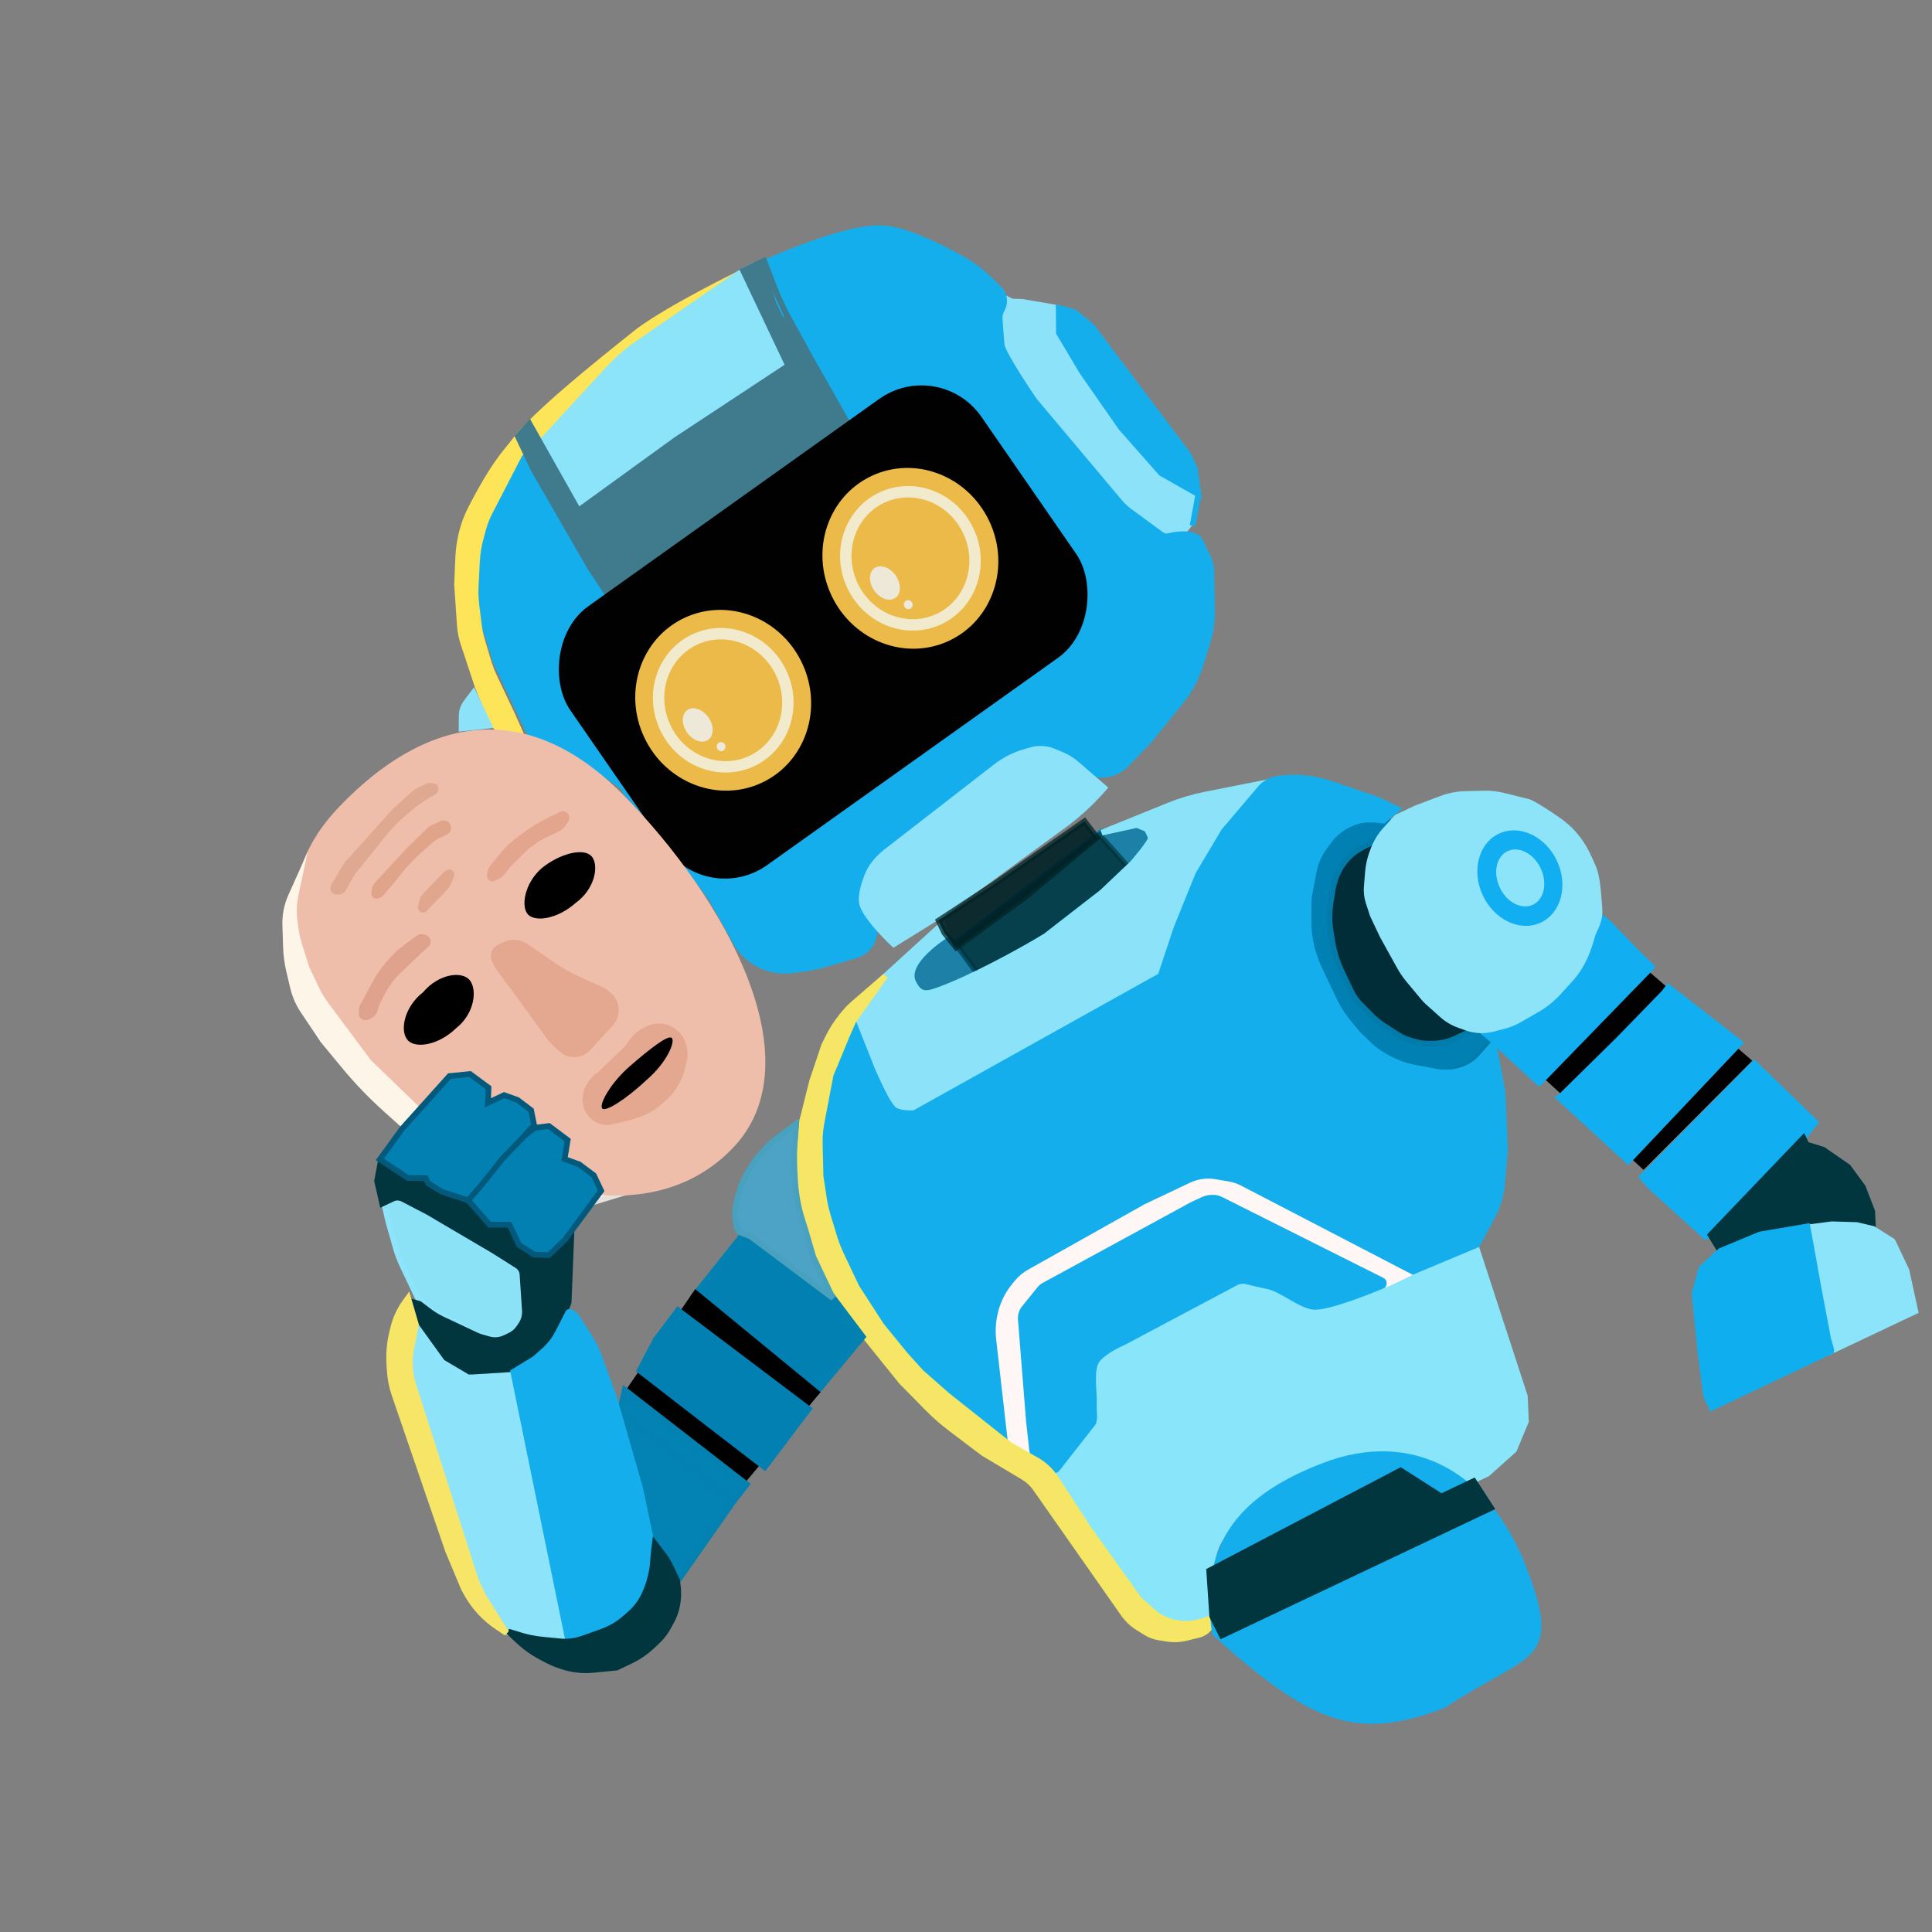 <svg width="339" height="339" viewBox="0 0 339 339" fill="none" xmlns="http://www.w3.org/2000/svg">
<rect x="0" y="0" width="339" height="339" fill="#808080" stroke="none"/>
<g clip-path="url(#clip0_139_475)">
<path d="M102.784 211.333L104.752 209.379L117.584 206.834L102.784 211.333Z" fill="#FDF5E8" stroke="#E7E1DB"/>
<path d="M103.981 107.122L106.734 104.793L92.153 79.605L86.5 89.066L84.835 95.769L84.032 102.853L85.108 110.072L87.051 116.248L93.338 129.515L97.215 130.675L100.967 132.367L106.496 136.056L111.349 139.593L103.786 129.06L100.324 118.24L101.764 113.457L103.981 107.122Z" fill="#14AEEC" stroke="#14AEEC"/>
<path d="M91.776 226.582L91.222 222.666L71.163 209.937L69.71 210.074L67.407 211.165L68.161 214.435L69.47 219.035C69.757 220.042 70.126 221.024 70.574 221.97L73.257 227.631L75.361 229.63L83.404 233.939L87.843 235.068L90.501 233.809L91.955 231.385L91.776 226.582Z" fill="#8BE2F6" stroke="#8EE4FB"/>
<path d="M98.063 233.03L99.779 228.511L100.302 215.408L96.247 219.301L93.721 219.237L91.167 218.475L89.305 214.547L86.532 214.441L84.261 212.521L82.268 210.389L79.654 209.183L75.719 207.105L74.459 206.361L72.239 206.624L68.951 204.633L66.829 203.667L66.166 207.215L67.072 211.202L68.892 210.339C69.457 210.072 70.115 210.084 70.671 210.372L75.108 212.678L86.54 219.406L90.748 222.059C91.289 222.401 91.635 222.981 91.677 223.619L92.095 229.948C92.153 230.837 91.913 231.721 91.412 232.459L91.06 232.978C90.659 233.568 90.108 234.04 89.463 234.345L88.592 234.758C87.718 235.172 86.722 235.256 85.791 234.992L84.56 234.644C84.19 234.54 83.829 234.405 83.482 234.241L77.625 231.482C76.817 231.101 76.05 230.638 75.336 230.1L73.584 228.778L72.63 228.52L72.231 234.861L76.187 238.901L80.95 241.928L88.931 241.853L91.221 239.821L95.704 236.672L98.063 233.03Z" fill="#01363F" stroke="#01363F"/>
<path d="M77.604 239.018L82.122 241.688L83.021 241.67L89.705 241.25L99.378 288.163L92.693 287.782L88.275 286.127L84.013 278.882L71.593 239.58L73.195 232.905L77.604 239.018Z" fill="#8DE3F9" stroke="#8EE4FB"/>
<path d="M91.201 79.687L129.569 48.101C129.569 48.101 117.873 53.791 112.05 58.059C103.642 64.744 94.092 72.508 90.463 77.136C89.946 77.795 89.432 78.453 88.897 79.098C86.495 81.997 84.133 86.25 82.543 89.379C81.182 92.057 80.512 95.017 80.388 98.018L80.199 102.577L80.681 109.688C80.754 110.779 80.966 111.856 81.309 112.894L83.77 120.33L86.399 126.836L89.372 130.238L92.175 130.566L89.796 125.226L86.828 118.962C86.346 117.944 85.943 116.891 85.622 115.812L84.572 112.28C84.319 111.431 84.138 110.563 84.029 109.685L83.593 106.164C83.458 105.072 83.418 103.972 83.474 102.874L83.694 98.505C83.763 97.135 83.98 95.777 84.342 94.454L84.791 92.808C85.069 91.793 85.452 90.809 85.936 89.874L91.201 79.687Z" fill="#FDE55A" stroke="#FEE457"/>
<path d="M208.96 91.688L210.12 86.256L203.676 82.38L199.471 77.363L191.998 67.124L185.957 58.567L185.446 54.005L179.331 52.966L177.562 52.908L173.416 50.879L175.308 54.872L175.08 58.917L176.939 62.84L181.252 69.931L196.517 89.237L203.51 94.271L206.215 95.115L208.96 91.688Z" fill="#8CE2F9" stroke="#8CE2F9"/>
<path d="M209.642 82.214L210.268 86.728L203.752 83.033L196.733 75.082L189.876 65.24L185.809 58.413L185.768 54.017L188.445 54.719L191.515 57.208L208.452 79.702L209.642 82.214Z" fill="#14AEEC"/>
<path d="M209.256 92.255L210.268 86.728M210.268 86.728L209.642 82.214L208.452 79.702L192.032 57.894C191.689 57.438 191.291 57.026 190.848 56.667L188.948 55.126C188.617 54.858 188.232 54.663 187.82 54.555L185.768 54.017L185.809 58.413L189.876 65.24L196.733 75.082L203.752 83.033L210.268 86.728Z" stroke="#14AEEC"/>
<path d="M164.198 106.507C163.346 106.911 162.436 106.777 162.166 106.208C161.896 105.639 162.369 104.85 163.222 104.446C164.075 104.042 164.985 104.176 165.254 104.745C165.524 105.314 165.051 106.103 164.198 106.507Z" fill="#D9D9D9"/>
<path d="M94.597 81.771C93.639 80.615 93.683 78.93 94.7 77.826L106.635 64.858C108.245 63.108 110.045 61.544 112.002 60.193L131.72 46.583L136.612 56.907L139.905 63.855L101.298 89.861L94.597 81.771Z" fill="#8CE4FA" stroke="#8DE4F7"/>
<path d="M203.208 93.388C203.931 93.919 204.281 94.254 205.153 94.043C206.852 93.631 209.866 93.382 210.615 94.962L212.016 97.92C212.356 98.636 212.538 99.417 212.55 100.21L212.66 107.15C212.69 109.063 212.416 110.968 211.846 112.794L210.62 116.725C209.902 119.027 208.752 121.172 207.232 123.044L201.629 129.945L197.67 134.073C195.288 136.557 191.327 136.589 188.904 134.145C187.98 133.212 186.779 132.601 185.481 132.403L184.28 132.22C182.907 132.01 181.505 132.095 180.168 132.468L178.414 132.957C177.173 133.303 176.012 133.885 174.992 134.672L155.098 150.02C153.875 150.963 152.912 152.202 152.301 153.62L152.154 153.96C151.822 154.729 151.63 155.552 151.587 156.389L151.541 157.284C151.484 158.391 151.827 159.483 152.507 160.359C154.51 162.942 153.278 166.732 150.138 167.642L144.826 169.183C143.585 169.543 142.319 169.809 141.038 169.981L139.068 170.245C134.756 170.823 130.565 168.547 128.703 164.616L128.594 164.386L124.854 157.719L116.679 146.531L109.74 138.942C109.315 138.478 109.859 137.772 110.417 138.065C110.467 138.092 110.513 138.126 110.554 138.167L117.776 145.426C119.982 147.643 123.098 148.7 126.198 148.283L127.833 148.063L135.535 147.597C137.332 147.488 139.066 146.896 140.554 145.884L169.986 125.865L182.474 115.185C183.371 114.418 184.125 113.498 184.702 112.468L186.664 108.961C187.405 107.636 187.835 106.158 187.921 104.642L188.021 102.858C188.086 101.706 187.951 100.55 187.622 99.444L186.589 95.971C186.256 94.851 185.729 93.797 185.032 92.859L174.854 79.159C174.432 78.591 173.951 78.07 173.419 77.603L172.907 77.154C172.152 76.493 171.302 75.948 170.386 75.54L165.688 73.446C164.776 73.039 163.808 72.771 162.816 72.652L161.192 72.455C160.185 72.334 159.166 72.366 158.169 72.551L155.614 73.025C155.042 73.131 154.486 73.311 153.96 73.56C150.867 75.026 147.168 73.938 145.361 71.033L135.279 54.825C135.254 54.786 135.234 54.743 135.219 54.699L132.481 46.875C132.461 46.819 132.378 46.842 132.389 46.9C132.391 46.906 132.389 46.913 132.394 46.91C132.63 46.799 149.721 38.732 156.166 40.204C160.178 40.827 165.89 43.787 169.101 45.597C170.738 46.519 172.22 47.683 173.572 48.989L175.278 50.636C176.267 51.591 176.481 53.095 175.798 54.288C175.506 54.798 175.37 55.383 175.41 55.97C175.492 57.193 175.642 59.359 175.753 60.497C175.913 62.139 181.503 70.283 181.503 70.283L196.462 88.081C196.973 88.689 197.555 89.234 198.195 89.704L203.208 93.388Z" fill="#14AEEC" stroke="#14AEEC"/>
<path d="M140.271 82.272L150.057 76.662L142.055 62.531L137.411 55.648L136.156 52.999L133.959 45.443L132.122 46.313L130.349 47.39L138.354 64.284L118.689 77.252L101.532 89.679L92.948 74.44L90.924 76.692L93.658 82.462L103.574 99.661L107.966 106.338L110.977 103.776L140.271 82.272Z" fill="#3F7B8D"/>
<path d="M150.009 76.56L140.223 82.17L110.929 103.674M150.009 76.56L147.813 77.601L138.306 64.182M150.009 76.56L138.618 58.195L137.83 54.816M150.009 76.56L142.007 62.429L137.83 54.816M110.929 103.674L101.484 89.578M110.929 103.674L107.918 106.236L103.525 99.559L93.609 82.36L90.876 76.59L92.899 74.338L101.484 89.578M138.306 64.182L118.641 77.15L101.484 89.578M138.306 64.182L130.301 47.288L132.074 46.211L133.911 45.341L136.462 51.929L137.83 54.816" stroke="#3F7B8D"/>
<path d="M165.164 160.507L186.647 144.817C189.069 143.047 191.296 141.023 193.287 138.78L193.76 138.247L188.937 134.076C188.123 133.373 187.201 132.805 186.207 132.395L184.854 131.837C183.584 131.314 182.173 131.242 180.856 131.634L179.656 131.991C177.876 132.521 176.209 133.376 174.741 134.515L155.534 149.409C154.051 150.559 152.8 152.004 152.133 153.758C151.556 155.273 151.022 157.127 151.241 158.394C151.672 160.88 156.821 165.679 156.821 165.679L165.164 160.507Z" fill="#8CE2F9" stroke="#8CE2F9"/>
<path d="M199.766 144.857C199.062 144.662 193.259 145.969 193.259 145.969L167.622 165.451L165.902 164.216L162.284 166.955L159.833 170.403C159.833 170.403 159.544 171.201 160.133 172.154C160.068 172.973 161.018 174.022 161.018 174.022L163.882 174.478L171.479 170.878L172.776 170.264L182.726 164.445L190.58 158.673C191.649 157.72 193.395 156.186 194.778 155.021L196.799 153.44C197.392 153.159 200.579 149.073 202.098 147.065L200.874 145.279C200.874 145.279 200.471 145.052 199.766 144.857Z" fill="#0282B2" fill-opacity="0.78"/>
<path d="M196.799 153.44C197.392 153.159 200.579 149.073 202.098 147.065L200.874 145.279C200.874 145.279 200.471 145.052 199.766 144.857C199.062 144.662 193.259 145.969 193.259 145.969L167.622 165.451M196.799 153.44C196.206 153.721 192.406 157.046 190.58 158.673L182.726 164.445M196.799 153.44L182.726 164.445M167.622 165.451L165.902 164.216L162.284 166.955L159.833 170.403C159.833 170.403 159.544 171.201 160.133 172.154C160.068 172.973 161.018 174.022 161.018 174.022L163.882 174.478L171.479 170.878M167.622 165.451L171.479 170.878M182.726 164.445L172.776 170.264L171.479 170.878" stroke="#0682B3"/>
<path d="M198.037 152.222L192.917 146.525L167.713 165.644L171.725 171.078L182.292 165.124L190.394 159.077L198.037 152.222Z" fill="#013038" fill-opacity="0.8" stroke="#01303A" stroke-opacity="0.63"/>
<path d="M217.283 142.078L221.927 137.354L211.509 139.423C209.288 139.864 207.114 140.514 205.016 141.364L193.32 146.098L199.49 144.752L201.181 145.449C201.181 145.449 201.759 146.346 201.914 146.994C202.068 147.643 198.688 151.52 198.688 151.52L193.364 156.566L183.467 164.252C179.563 166.654 170.434 171.673 164.532 173.776C162.526 174.491 161.323 174.666 160.225 172.347C158.509 168.727 165.995 164.093 165.995 164.093L165.903 163.899L165.419 162.079L153.164 173.248C153.164 173.248 148.369 177.176 147.126 179.342C145.979 181.343 150.629 181.468 150.629 181.468C150.629 181.468 155.286 194.009 157.129 195.185C158.972 196.362 159.717 195.221 159.717 195.221L203.712 171.063L207.747 158.347L212.321 148.845L217.283 142.078Z" fill="#8CE2F9" stroke="#89E4F9"/>
<path d="M190.294 144.099L192.499 146.965L179.846 157.455L167.777 166.258L165.718 163.699L164.692 161.533L174.378 155.176L190.294 144.099Z" fill="#012126" fill-opacity="0.9" stroke="#012327" stroke-opacity="0.74"/>
<path d="M254.557 183.09L258.579 181.184L258.3 180.595L256.247 179.727L252.808 177.914L252.494 177.581L251.738 177.14L249.891 174.892L246.98 171.389L242.939 164.016L241.328 160.616L240.642 156.857L240.803 151.257L242.284 146.793L238.836 148.426L236.756 149.812L235.149 151.534L233.188 156.306L232.613 162.023L233.873 168.312L237.467 175.896L240.761 179.218L244.444 181.877L248.841 183.237L253.344 183.664L254.557 183.09Z" fill="#012D38" stroke="#012D38"/>
<path d="M262.272 182.273L260.12 181.084L258.396 180.797L256.605 181.646L255.495 182.172C254.112 182.827 252.597 183.157 251.067 183.134L250.589 183.127C249.771 183.115 248.958 182.992 248.174 182.761L247.359 182.52C246.642 182.309 245.959 181.998 245.328 181.597L243.049 180.147C242.173 179.59 241.362 178.938 240.631 178.202L238.77 176.329C238.051 175.604 237.459 174.762 237.022 173.839L235.323 170.253C234.621 168.772 234.125 167.202 233.848 165.586L233.509 163.607C233.215 161.893 233.202 160.142 233.472 158.424L233.821 156.2C233.994 155.102 234.331 154.037 234.823 153.04L234.916 152.851C235.633 151.398 236.717 150.156 238.061 149.25C238.527 148.935 239.016 148.656 239.525 148.415L241.603 147.431L244.329 144.404L242.299 143.473L238.416 143.42L235.824 144.333L233.846 145.586L232.42 147.366L230.496 150.17C230.496 150.17 229.846 152.434 229.579 153.922C229.312 155.408 229.185 158.114 229.088 160.215L229.088 160.228C228.989 162.33 228.984 163.741 228.984 163.741L229.861 167.505L232.577 173.237L234.682 177.681L240.446 183.94L246.778 187.406L253.953 188.502L258.339 186.424L262.272 182.273Z" fill="#0181B3" stroke="#017CAA"/>
<path d="M318.535 196.938L316.334 199.794L300.17 216.602L299.305 217.011L289.485 208.1L288.137 206.531L307.798 186.568L318.535 196.938Z" fill="#11AEF1" stroke="#11AEF1"/>
<path d="M288.369 204.574L306.73 186.152L289.542 171.316L271.872 189.411L288.369 204.574Z" fill="black" stroke="black"/>
<path d="M267.558 244.988L258.686 217.804L242.254 225.905L233.148 229.195L229.606 228.744L221.459 224.797L217.702 224.211L192.956 237.593L191.35 238.354L190.658 247.909L188.602 252.668L182.695 257.123L198.431 279.477L203.402 283.904L207.156 285.122L210.64 284.812L213.543 283.436L212.794 274.809C212.728 274.053 212.807 273.291 213.025 272.564L213.136 272.196C213.464 271.103 214.016 270.09 214.756 269.221C215.427 268.432 216.241 267.777 217.155 267.289L234.384 258.1C236.083 257.194 237.962 256.676 239.886 256.585L239.923 256.583L240.851 256.625C242.131 256.684 243.371 257.093 244.435 257.807L247.765 260.044L252.653 262.538L254.939 261.456L260.992 258.587L265.665 254.402L267.753 249.39L267.558 244.988Z" fill="#89E5F9" stroke="#89E5F9"/>
<path d="M272.702 192.473L285.712 204.446L306.054 182.937L292.642 172.499L291.601 173.876L283.632 182.071L273.24 192.298L272.702 192.473Z" fill="#11AEF1"/>
<path d="M289.818 169.694L270.094 190.002" stroke="#11AEF1"/>
<path d="M289.788 169.63C283.027 163.215 280.689 159.474 280.047 161.215L280.122 160.724C280.122 160.724 280.081 160.957 280.013 161.318C279.967 161.473 279.931 161.661 279.904 161.886C279.691 162.992 279.366 164.578 279.146 165.208C278.571 166.861 277.186 169.213 277.186 169.213L274.396 172.743L272.661 174.827L270.991 176.091L266.666 178.456L265.368 179.071L260 180.511L260.059 180.956L261.686 182.314L270.002 189.967L289.788 169.63Z" fill="#11AEF1"/>
<path d="M289.788 169.63C281.983 162.224 280.072 158.382 279.861 162.425L280.122 160.724C280.122 160.724 279.499 164.196 279.146 165.208C278.571 166.861 277.186 169.213 277.186 169.213L274.396 172.743L272.661 174.827L270.991 176.091L266.666 178.456L265.368 179.071L260 180.511L260.059 180.956L261.686 182.314L270.002 189.967L289.788 169.63Z" stroke="#11AEF1"/>
<path d="M325.632 214.789L328.649 215.568L328.509 212.558L326.864 208.29L324.292 204.777L319.9 201.733L316.976 200.831L316.427 199.672L300.139 216.695L301.79 219.383L308.49 216.602L317.156 215.256L321.626 214.794L325.632 214.789Z" fill="#01363F" stroke="#01363F"/>
<path d="M320.855 234.717L321.397 237.457L336.1 230.176L334.109 221.025L332.028 217.752L328.679 215.632L325.786 214.953L321.41 214.818L317.279 215.356L320.855 234.717Z" fill="#8CE4FA"/>
<path d="M336.098 230.492L321.397 237.457M321.397 237.457L320.855 234.717L317.279 215.356L321.41 214.818L325.786 214.953L328.679 215.632L332.028 217.752L334.109 221.025L336.1 230.176L321.397 237.457Z" stroke="#8CE4FA"/>
<path d="M300.52 247.35L321.274 237.516L321.308 236.79L320.762 234.84L319.048 225.795L317.666 218.09L317.125 215.192L308.798 216.614L301.851 219.511L298.54 222.579L297.348 226.929L298.378 237.403L299.391 244.967L300.52 247.35Z" fill="#0FAFEF" stroke="#0FAFEF"/>
<path d="M280.448 156.942L280.643 159.394C280.725 160.428 280.549 161.467 280.13 162.416L279.491 163.862L278.885 165.831C278.457 167.221 277.852 168.551 277.085 169.787L277.057 169.832C276.646 170.495 276.176 171.12 275.652 171.699L273.538 174.037C272.402 175.293 271.074 176.361 269.604 177.201L266.463 178.995C265.714 179.422 264.913 179.751 264.08 179.973L262.047 180.515C260.471 180.935 258.805 180.864 257.271 180.311L255.982 179.845C254.894 179.453 253.893 178.855 253.032 178.084L250.513 175.829C250.259 175.601 250.022 175.355 249.803 175.093L247.178 171.94C246.574 171.215 246.04 170.434 245.583 169.608L242.603 164.228L241.733 162.392L240.863 160.557L240.14 158.331C239.856 157.454 239.747 156.53 239.82 155.611L240.023 153.066C240.119 151.871 240.379 150.696 240.796 149.573L240.959 149.133C241.446 147.823 242.178 146.618 243.116 145.581L245.073 143.421L248.408 141.84L252.882 140.152C254.252 139.635 255.701 139.353 257.166 139.318L260.381 139.242C261.544 139.215 262.706 139.344 263.834 139.625L268.278 140.734C268.278 140.734 269.397 141.122 273.452 143.932C277.507 146.743 278.763 150.471 279.515 152.1C280.268 153.729 280.448 156.942 280.448 156.942Z" fill="#8DE4F8" stroke="#8DE4F8"/>
<path d="M268.543 159.113C266.496 160.083 263.881 158.851 262.701 156.361C261.521 153.871 262.224 151.066 264.271 150.097C266.318 149.127 268.933 150.359 270.113 152.849C271.293 155.339 270.59 158.143 268.543 159.113Z" fill="#8CE6FB"/>
<path d="M270.379 161.871C266.797 163.568 262.24 161.455 260.201 157.151C258.162 152.847 259.412 147.982 262.994 146.285C266.576 144.588 271.133 146.701 273.172 151.005C275.212 155.309 273.961 160.173 270.379 161.871Z" fill="#11AEF1"/>
<path d="M268.976 158.75C266.998 159.688 264.396 158.343 263.166 155.746C261.936 153.15 262.542 150.285 264.521 149.347C266.499 148.41 269.101 149.755 270.331 152.351C271.561 154.948 270.955 157.812 268.976 158.75Z" fill="#8CE4FA"/>
<path d="M263.663 191.754L262.07 183.125L259.856 185.611C259.232 186.311 258.474 186.879 257.626 187.281L257.524 187.329C255.815 188.139 253.895 188.39 252.035 188.046L248.264 187.349C246.944 187.105 245.662 186.685 244.453 186.1L243.723 185.746L242.875 185.272C241.867 184.708 240.938 184.013 240.114 183.204L238.104 181.232L236.425 179.175C235.505 178.048 234.725 176.814 234.102 175.499L231.529 170.069C230.7 168.32 230.124 166.461 229.817 164.55C229.686 163.736 229.62 162.914 229.62 162.09L229.617 158.533C229.617 157.894 229.678 157.257 229.799 156.63L230.501 152.994C230.813 151.379 231.482 149.855 232.461 148.534L233.23 147.495C234.111 146.305 235.272 145.351 236.61 144.717L236.899 144.58C238.009 144.054 239.226 143.79 240.454 143.81L241.483 143.827L242.735 143.999L245.158 141.967L241.808 140.361L234.016 137.679C232.467 137.146 230.866 136.773 229.24 136.567C227.912 136.399 226.57 136.387 225.239 136.531L224.392 136.622C223.119 136.76 221.947 137.38 221.118 138.356L214.756 145.845L210.253 153.42L206.45 162.793L203.637 171.223L160.444 195.317C160.444 195.317 158.294 195.506 157.026 194.807C155.757 194.109 153.053 187.7 153.053 187.7L149.885 179.737L146.709 186.762L145.422 191.868L144.067 198.108L144.003 205.315L144.957 212.277L147.642 217.944L152.998 229.763L163.518 243.149L178.318 254.59L175.705 233.432L176.778 228.034L179.847 224.135L205.12 210.109L211.667 207.007L218.225 208.395L243.089 225.146L259.194 218.398L261.828 213.506C262.797 211.705 263.388 209.725 263.564 207.687L264.079 201.731L263.663 191.754Z" fill="#14AEEC" stroke="#14AEEC"/>
<path d="M215.49 207.796C216.21 207.917 216.906 208.15 217.554 208.486L246.794 223.675L243.283 225.339L215.202 210.96L211.897 210.66C210.652 210.547 209.4 210.77 208.271 211.305L183.972 224.714C182.606 225.467 181.417 226.503 180.482 227.751L178.806 229.989L179.984 243.143L180.914 254.816L177.393 253.437L175.296 235.012C175.122 233.477 175.222 231.924 175.592 230.425L175.607 230.362C176.028 228.658 176.818 227.066 177.921 225.7L178.369 225.145C179.008 224.354 179.791 223.692 180.678 223.194L201.084 211.739L209.013 207.982C210.308 207.369 211.76 207.167 213.173 207.405L215.49 207.796Z" fill="#FFF6F6" stroke="#FFF6F6"/>
<path d="M230.312 229.277C232.868 229.722 242.539 225.613 242.539 225.613C242.919 225.433 242.911 224.872 242.525 224.678L215.349 211.052C214.874 210.814 213.653 210.115 213.136 210.171C212.403 210.1 211.663 210.227 210.996 210.539C210.186 210.919 209.173 211.395 208.985 211.498L183.208 225.539C182.905 225.704 182.636 225.928 182.416 226.199L179.723 229.534C179.277 230.084 179.061 230.796 179.119 231.522L180.543 249.389L181.093 254.355C181.21 255.403 181.88 256.315 182.832 256.729L184.101 257.277C184.245 257.34 184.366 257.456 184.435 257.603C184.64 258.034 185.206 258.113 185.491 257.749L191.771 249.725C192.196 249.181 191.866 247.142 191.928 246.439C192.094 244.533 191.29 240.534 192.395 238.805C193.5 237.076 197.125 235.539 197.125 235.539L216.831 225.073C217.448 224.745 218.171 224.677 218.858 224.858C219.671 225.072 220.892 225.372 222.317 225.652C224.921 226.165 227.757 228.832 230.312 229.277Z" fill="#14AEEC" stroke="#14AEEC"/>
<path d="M210.346 286.854C211.764 286.503 212.816 285.309 212.986 283.858L210.664 284.546C209.27 284.959 207.797 285.028 206.371 284.748L206.096 284.693C204.694 284.418 203.392 283.772 202.324 282.823L199.904 280.672L190.933 268.125L185.289 259.427C184.395 258.049 183.174 256.913 181.736 256.118L181.16 255.8L177.226 253.563L166.204 244.827L161.604 240.775L158.809 237.68L154.652 232.579L150.281 225.812L147.654 220.269C147.126 219.154 146.681 218.001 146.323 216.821L145.295 213.432C144.957 212.318 144.7 211.181 144.527 210.029L143.98 206.384L143.845 200.743C143.815 199.465 143.921 198.187 144.161 196.931L145.758 188.586L148.687 181.52L149.746 179.126L155.33 171.275L149.718 176.135C149.17 176.61 148.662 177.13 148.2 177.689L147.809 178.164C146.827 179.354 145.986 180.654 145.303 182.038L144.603 183.456L142.495 189.728L140.741 196.746L139.649 210.521L141.82 220.341L143.711 224.334L146.482 226.728L151.969 234.735L158.147 242.413L162.772 247.111C164.039 248.397 165.397 249.589 166.838 250.677L172.585 255.017L179.557 259.174C180.405 259.68 181.137 260.36 181.704 261.17L197.101 283.142C197.8 284.139 198.693 284.983 199.727 285.625L201.104 286.479C201.777 286.897 202.526 287.177 203.308 287.304L204.757 287.538C205.884 287.721 207.037 287.673 208.146 287.399L210.346 286.854Z" fill="#F6E567" stroke="#F5E663"/>
<path d="M148.077 107.6C151.902 115.674 161.751 119.022 170.075 115.078C178.399 111.134 182.045 101.392 178.22 93.318C174.394 85.244 164.545 81.895 156.221 85.84C147.897 89.784 144.251 99.526 148.077 107.6Z" fill="#FAC32B"/>
<rect width="88.669" height="55.178" rx="13" transform="matrix(-0.814 0.58 0.569 0.823 164.834 62.474)" fill="#010101"/>
<path d="M70.154 191.619C52.513 173.665 44.932 156.794 59.549 141.529C74.168 126.263 91.894 121.689 109.536 139.643C127.178 157.596 143.198 186.178 128.581 201.443C113.963 216.709 87.796 209.573 70.154 191.619Z" fill="#EFBEAA"/>
<path d="M50.248 170.503C49.91 169.069 49.717 167.604 49.671 166.131L49.554 162.321C49.499 160.506 49.855 158.701 50.598 157.044L53.996 149.463L52.361 157.088C52.046 158.553 51.988 160.06 52.187 161.545L52.37 162.912C52.493 163.827 52.695 164.73 52.974 165.611L54.258 169.668L55.886 173.104C56.395 174.179 57.01 175.2 57.721 176.154L65.069 186.012L73.476 194.148L70.802 198.112L67.363 195.029C64.749 192.685 62.313 190.15 60.074 187.446L56.273 182.854L52.767 177.605C51.904 176.314 51.279 174.878 50.923 173.367L50.248 170.503Z" fill="#FDF5E8"/>
<path d="M107.148 174.184C108.392 175.243 108.869 176.953 108.351 178.504C108.174 179.035 107.887 179.523 107.51 179.937L103.565 184.258C103.038 184.836 102.345 185.238 101.582 185.408C100.348 185.683 99.057 185.329 98.138 184.461L96.824 183.222C96.492 182.909 96.191 182.565 95.924 182.195L91.916 176.639L87.075 170.091C86.934 169.902 86.813 169.698 86.711 169.485L86.329 168.678C85.982 167.946 86.071 167.082 86.56 166.437C86.771 166.158 87.046 165.934 87.362 165.784L88.344 165.319C89.828 164.616 91.584 164.826 92.86 165.86L97.413 168.977C98.778 169.911 100.223 170.722 101.731 171.401L105.684 173.182C106.087 173.363 106.462 173.6 106.798 173.886L107.148 174.184Z" fill="#E4A890"/>
<path d="M93.702 148.221C94.347 147.738 95.038 147.321 95.766 146.976L98.051 145.893C98.507 145.677 98.897 145.342 99.18 144.924L99.72 144.126C99.945 143.794 99.977 143.368 99.805 143.005C99.537 142.439 98.861 142.198 98.294 142.466L98.022 142.595L96.427 143.351C94.654 144.191 92.977 145.219 91.425 146.417L90.239 147.333C89.414 147.969 88.663 148.696 87.999 149.499L86.045 151.866C85.807 152.155 85.646 152.5 85.579 152.868L85.456 153.538C85.4 153.847 85.502 154.164 85.73 154.381C86.009 154.648 86.424 154.715 86.773 154.549L87.626 154.145C87.944 153.995 88.222 153.774 88.441 153.5L89.627 152.014L92.661 148.999L93.702 148.221Z" fill="#E3A58D"/>
<path d="M66.435 176.691C66.495 176.476 66.575 176.266 66.674 176.066L67.19 175.018C68.026 173.324 69.153 171.789 70.52 170.485L73.871 167.287L75.126 166.193C75.555 165.819 75.683 165.205 75.439 164.691C75.275 164.345 74.963 164.091 74.591 164L74.407 163.956C73.922 163.837 73.409 163.943 73.01 164.244L70.263 166.311C69.876 166.602 69.514 166.924 69.18 167.274L68.545 167.938C67.286 169.254 66.21 170.734 65.348 172.339L63.194 176.343C63.033 176.643 62.947 176.978 62.946 177.319L62.944 177.846C62.941 178.274 63.171 178.67 63.543 178.881C63.878 179.07 64.284 179.085 64.632 178.92L65.097 178.7C65.665 178.431 66.09 177.928 66.259 177.321L66.435 176.691Z" fill="#DFA38D"/>
<path d="M76.347 158.307L78.368 156.22C78.71 155.866 78.981 155.449 79.165 154.992L79.644 153.804C79.737 153.573 79.73 153.314 79.623 153.089C79.412 152.643 78.88 152.454 78.435 152.665L78.248 152.753C78.129 152.81 78.02 152.887 77.928 152.982L76.24 154.73L74.289 156.746C73.905 157.142 73.641 157.639 73.528 158.178L73.341 159.067C73.29 159.313 73.345 159.57 73.494 159.773C73.82 160.218 74.467 160.261 74.849 159.864L76.347 158.307Z" fill="#E0A68E"/>
<path d="M68.656 155.484L70.81 152.834C71.666 151.781 72.605 150.797 73.616 149.891L75.993 147.762C76.262 147.522 76.563 147.321 76.889 147.167L78.427 146.438C78.915 146.207 79.209 145.696 79.163 145.158C79.137 144.855 79.005 144.571 78.791 144.356L78.779 144.344C78.378 143.94 77.767 143.833 77.253 144.077L75.816 144.757C75.454 144.929 75.123 145.16 74.837 145.441L71.09 149.126L65.853 154.796C65.551 155.123 65.348 155.529 65.268 155.966L65.152 156.6C65.103 156.869 65.173 157.146 65.345 157.359C65.617 157.698 66.087 157.806 66.48 157.619L66.784 157.475C66.956 157.394 67.109 157.277 67.234 157.133L68.656 155.484Z" fill="#E0A48B"/>
<path d="M73.066 141.486L75.265 140.002C75.365 139.934 75.471 139.874 75.58 139.822L76.225 139.517C76.638 139.321 76.908 138.91 76.924 138.453L76.927 138.351C76.932 138.223 76.905 138.095 76.85 137.978C76.748 137.764 76.558 137.605 76.328 137.544L75.916 137.434C75.522 137.329 75.102 137.367 74.733 137.542L73.496 138.128C73.016 138.356 72.572 138.652 72.177 139.008L68.904 141.96L60.867 150.902C60.547 151.259 60.262 151.645 60.017 152.057L58.128 155.237C57.911 155.602 57.913 156.055 58.132 156.418C58.347 156.773 58.737 156.985 59.153 156.972L59.393 156.964C59.936 156.946 60.431 156.647 60.699 156.175L62.026 153.836C62.2 153.53 62.398 153.239 62.62 152.966L65.2 149.787L67.684 146.696C68.754 145.364 69.947 144.138 71.248 143.032L73.066 141.486Z" fill="#DFA891"/>
<path d="M105.083 187.986L109.22 184.028C109.618 183.647 109.972 183.222 110.275 182.762L110.336 182.67C111.033 181.609 112.009 180.761 113.155 180.218L113.481 180.064C114.026 179.806 114.613 179.649 115.214 179.601C117.76 179.4 120.042 181.163 120.491 183.676L120.558 184.055C120.686 184.768 120.668 185.5 120.506 186.206L120.248 187.331C119.756 189.476 118.635 191.425 117.028 192.929L116.606 193.323C115.027 194.8 113.104 195.858 111.011 196.401L107.695 197.26C106.677 197.524 105.595 197.412 104.652 196.947C103.241 196.251 102.309 194.849 102.217 193.279C102.202 193.029 102.209 192.778 102.237 192.53L102.25 192.411C102.421 190.91 103.173 189.537 104.345 188.585L105.083 187.986Z" fill="#E4A890"/>
<path d="M105.669 194.49C106.249 195.186 109.973 192.778 113.527 189.429C117.033 186.385 118.478 182.846 117.899 182.15C117.32 181.454 114.073 183.995 110.566 187.039C107.06 190.083 105.09 193.795 105.669 194.49Z" fill="black"/>
<path d="M92.49 160.264C93.66 161.94 97.816 161.289 101.003 158.438C104.285 156.074 105.108 152.099 103.937 150.424C102.766 148.749 98.91 149.519 95.629 151.884C92.347 154.248 91.318 158.589 92.49 160.264Z" fill="black"/>
<path d="M71.43 182.376C72.739 184.121 76.941 183.424 80.008 180.432C83.204 177.949 83.78 173.795 82.471 172.051C81.163 170.306 76.998 170.822 74.235 174.103C71.04 176.586 70.121 180.632 71.43 182.376Z" fill="black"/>
<path d="M143.279 244.333L151.398 234.561L145.441 226.669L144.742 226.669L130.591 216.277L130.218 216.769L121.818 227.295L143.279 244.333Z" fill="#0280B2" stroke="#0381B1"/>
<path d="M130.128 260.109L143.279 244.333L122.097 226.926L110.531 243.763L130.128 260.109Z" fill="black" stroke="black"/>
<path d="M118.871 229.205L142.602 247.127L134.276 258.143L123.615 249.937L111.579 240.615L114.708 234.712L118.871 229.205Z" fill="#0280B2"/>
<path d="M131.032 260.468L109.63 243.874L108.843 247.48L112.811 262.24L114.65 271.069L117.073 273.47L118.935 277.398L128.676 263.477L131.032 260.468Z" fill="#0283B4"/>
<path d="M108.843 247.48L109.63 243.874L131.032 260.468L128.676 263.477M108.843 247.48L128.676 263.477M108.843 247.48L112.811 262.24L114.65 271.069L117.073 273.47L118.935 277.398L128.676 263.477" stroke="#0381B1"/>
<path d="M113.248 280.881L114.288 275.893L114.988 271.303L112.786 260.911L108.238 245.086L105.568 237.796C105.118 236.567 104.535 235.39 103.829 234.287L101.621 230.835C101.282 230.305 100.769 229.911 100.171 229.72C99.812 229.605 99.424 229.767 99.252 230.101L97.426 233.654C96.862 234.751 96.101 235.734 95.18 236.554L93.541 238.012L89.499 240.47L99.616 289.943L107.674 286.835L113.248 280.881Z" fill="#14AEEC"/>
<path d="M114.491 274.985C114.528 274.485 114.637 273.148 114.777 271.802L114.904 270.858L116.339 272.728C116.856 273.402 117.3 274.128 117.663 274.895L118.797 277.288L118.916 278.17C119.092 279.481 119.028 280.813 118.727 282.101C118.538 282.912 118.24 283.694 117.841 284.425L117.251 285.508C116.742 286.442 116.087 287.289 115.311 288.017L114.418 288.854C113.283 289.919 111.988 290.8 110.581 291.467L108.187 292.602L104.056 293.009C102.49 293.163 100.91 293.033 99.391 292.623L99.344 292.61C98.11 292.277 96.919 291.806 95.791 291.206L94.736 290.645C93.445 289.958 92.247 289.107 91.173 288.114L89.197 286.285L91.418 286.96C92.612 287.323 93.839 287.567 95.081 287.689L98.28 288.004C99.591 288.133 100.914 287.973 102.156 287.534L105.479 286.362C107.031 285.814 108.464 284.977 109.704 283.895L110.496 283.203C111.63 282.214 112.534 280.99 113.148 279.616C113.734 278.305 114.155 276.926 114.4 275.511L114.491 274.985Z" fill="#01363F" stroke="#01363F"/>
<path d="M131.687 216.945L146.132 227.778L142.712 220.56L141.352 215.901L140.796 214.146C140.035 211.74 139.59 209.244 139.475 206.723L139.358 204.174L139.358 201.509L139.649 197.244L136.414 199.634C135.808 200.081 135.242 200.581 134.722 201.127L133.957 201.931C132.805 203.141 131.827 204.505 131.051 205.984L130.619 206.809C130.257 207.499 129.97 208.225 129.762 208.975L129.3 210.641C128.964 211.851 128.896 213.119 129.101 214.358L129.234 215.164C129.263 215.344 129.318 215.518 129.396 215.683C129.54 215.987 129.796 216.224 130.11 216.344L131.687 216.945Z" fill="#4CA3C6" stroke="#49A1C0"/>
<path d="M71.612 227.733L72.973 232.392L72.153 236.671C71.744 238.806 71.876 241.01 72.539 243.08L83.497 277.313L84.778 280.018L88.847 286.529L87.294 285.493C85.044 283.992 83.184 281.975 81.87 279.611L81.406 278.776L78.624 272.139L69.222 244.713C68.761 243.369 68.481 241.97 68.39 240.552L68.319 239.446C68.191 237.465 68.375 235.476 68.863 233.552L69.043 232.841C69.453 231.228 70.168 229.709 71.15 228.366L71.612 227.733Z" fill="#F6E567" stroke="#F6E567"/>
<path d="M96.305 220.22L99.121 217.545L105.479 208.934L104.197 206.229L101.618 204.296L99.064 203.377L99.604 200.046L96.318 197.581L93.816 197.888L93.188 194.806L90.823 193.008L88.454 192.159L85.613 193.505L85.718 190.853L82.462 188.452L78.855 188.821L70.584 198.024L66.645 203.439L71.592 206.694L74.704 206.718L75.131 207.62L77.589 209.136L82.143 210.606L85.914 214.892L89.396 214.898L91.074 218.44L93.686 220.121L96.305 220.22Z" fill="#0280B2"/>
<path d="M82.143 210.606L85.914 214.892L89.396 214.898L91.074 218.44L93.686 220.121L96.305 220.22L99.121 217.545L105.479 208.934L104.197 206.229L101.618 204.296L99.064 203.377L99.604 200.046L96.318 197.581L93.173 197.967L91.898 199.427M82.143 210.606L77.589 209.136L75.131 207.62L74.704 206.718L71.592 206.694L66.645 203.439L70.584 198.024L78.855 188.821L82.462 188.452L85.718 190.853L85.613 193.505L88.454 192.159L90.823 193.008L93.188 194.806L93.816 197.888L91.898 199.427M82.143 210.606L84.398 208.022L88.249 203.218L91.898 199.427" stroke="#03597B"/>
<path d="M85.829 127.309L83.092 121.535L81.814 123.226C81.293 123.916 81.009 124.756 81.005 125.621L80.996 127.831L85.829 127.309Z" fill="#8CE2F9" stroke="#8CE2F9"/>
<ellipse cx="15.301" cy="15.975" rx="15.301" ry="15.975" transform="matrix(-0.904 0.428 0.428 0.904 166.736 76.977)" fill="#EBBA48"/>
<path d="M154.706 87.32C149.132 89.961 146.788 96.862 149.591 102.778C152.394 108.694 159.22 111.251 164.794 108.61C170.367 105.969 172.71 99.067 169.907 93.151C167.104 87.236 160.279 84.679 154.706 87.32Z" fill="#EBBA48" stroke="#F1EACD" stroke-width="2"/>
<ellipse cx="2.299" cy="3.19" rx="2.299" ry="3.19" transform="matrix(-0.8 0.6 0.587 0.81 155.241 98.333)" fill="#EEE8D8"/>
<ellipse cx="0.765" cy="0.799" rx="0.765" ry="0.799" transform="matrix(-0.904 0.428 0.428 0.904 159.72 105.05)" fill="#EFE8DC"/>
<ellipse cx="15.301" cy="15.975" rx="15.301" ry="15.975" transform="matrix(-0.904 0.428 0.428 0.904 133.889 101.885)" fill="#EBBA48"/>
<path d="M121.858 112.227C116.285 114.868 113.941 121.769 116.744 127.686C119.547 133.602 126.373 136.159 131.947 133.518C137.52 130.877 139.863 123.975 137.06 118.059C134.257 112.143 127.432 109.587 121.858 112.227Z" fill="#EBBA48" stroke="#F1EACD" stroke-width="2"/>
<ellipse cx="2.299" cy="3.19" rx="2.299" ry="3.19" transform="matrix(-0.8 0.6 0.587 0.81 122.394 123.241)" fill="#EEE8D8"/>
<ellipse cx="0.765" cy="0.799" rx="0.765" ry="0.799" transform="matrix(-0.904 0.428 0.428 0.904 126.873 129.957)" fill="#EFE8DC"/>
</g>
<path d="M267.895 275.193C274.337 292.08 268.392 289.803 253.509 299.663C237.752 305.675 229.968 302.312 212.704 286.804C210.428 271.729 216.407 262.706 232.164 256.694C247.921 250.682 261.452 258.306 267.895 275.193Z" fill="#14AEEC"/>
<path d="M261.642 264.588L258.582 259.887L252.899 262.58L245.756 258.017L212.171 275.609L212.704 283.605L214.389 286.978L261.642 264.588Z" fill="#01363F" stroke="#01363F"/>
<defs>
<clipPath id="clip0_139_475">
<rect width="253.995" height="253.995" fill="white" transform="matrix(-0.904 0.428 0.428 0.904 229.532 1.52588e-05)"/>
</clipPath>
</defs>
</svg>

